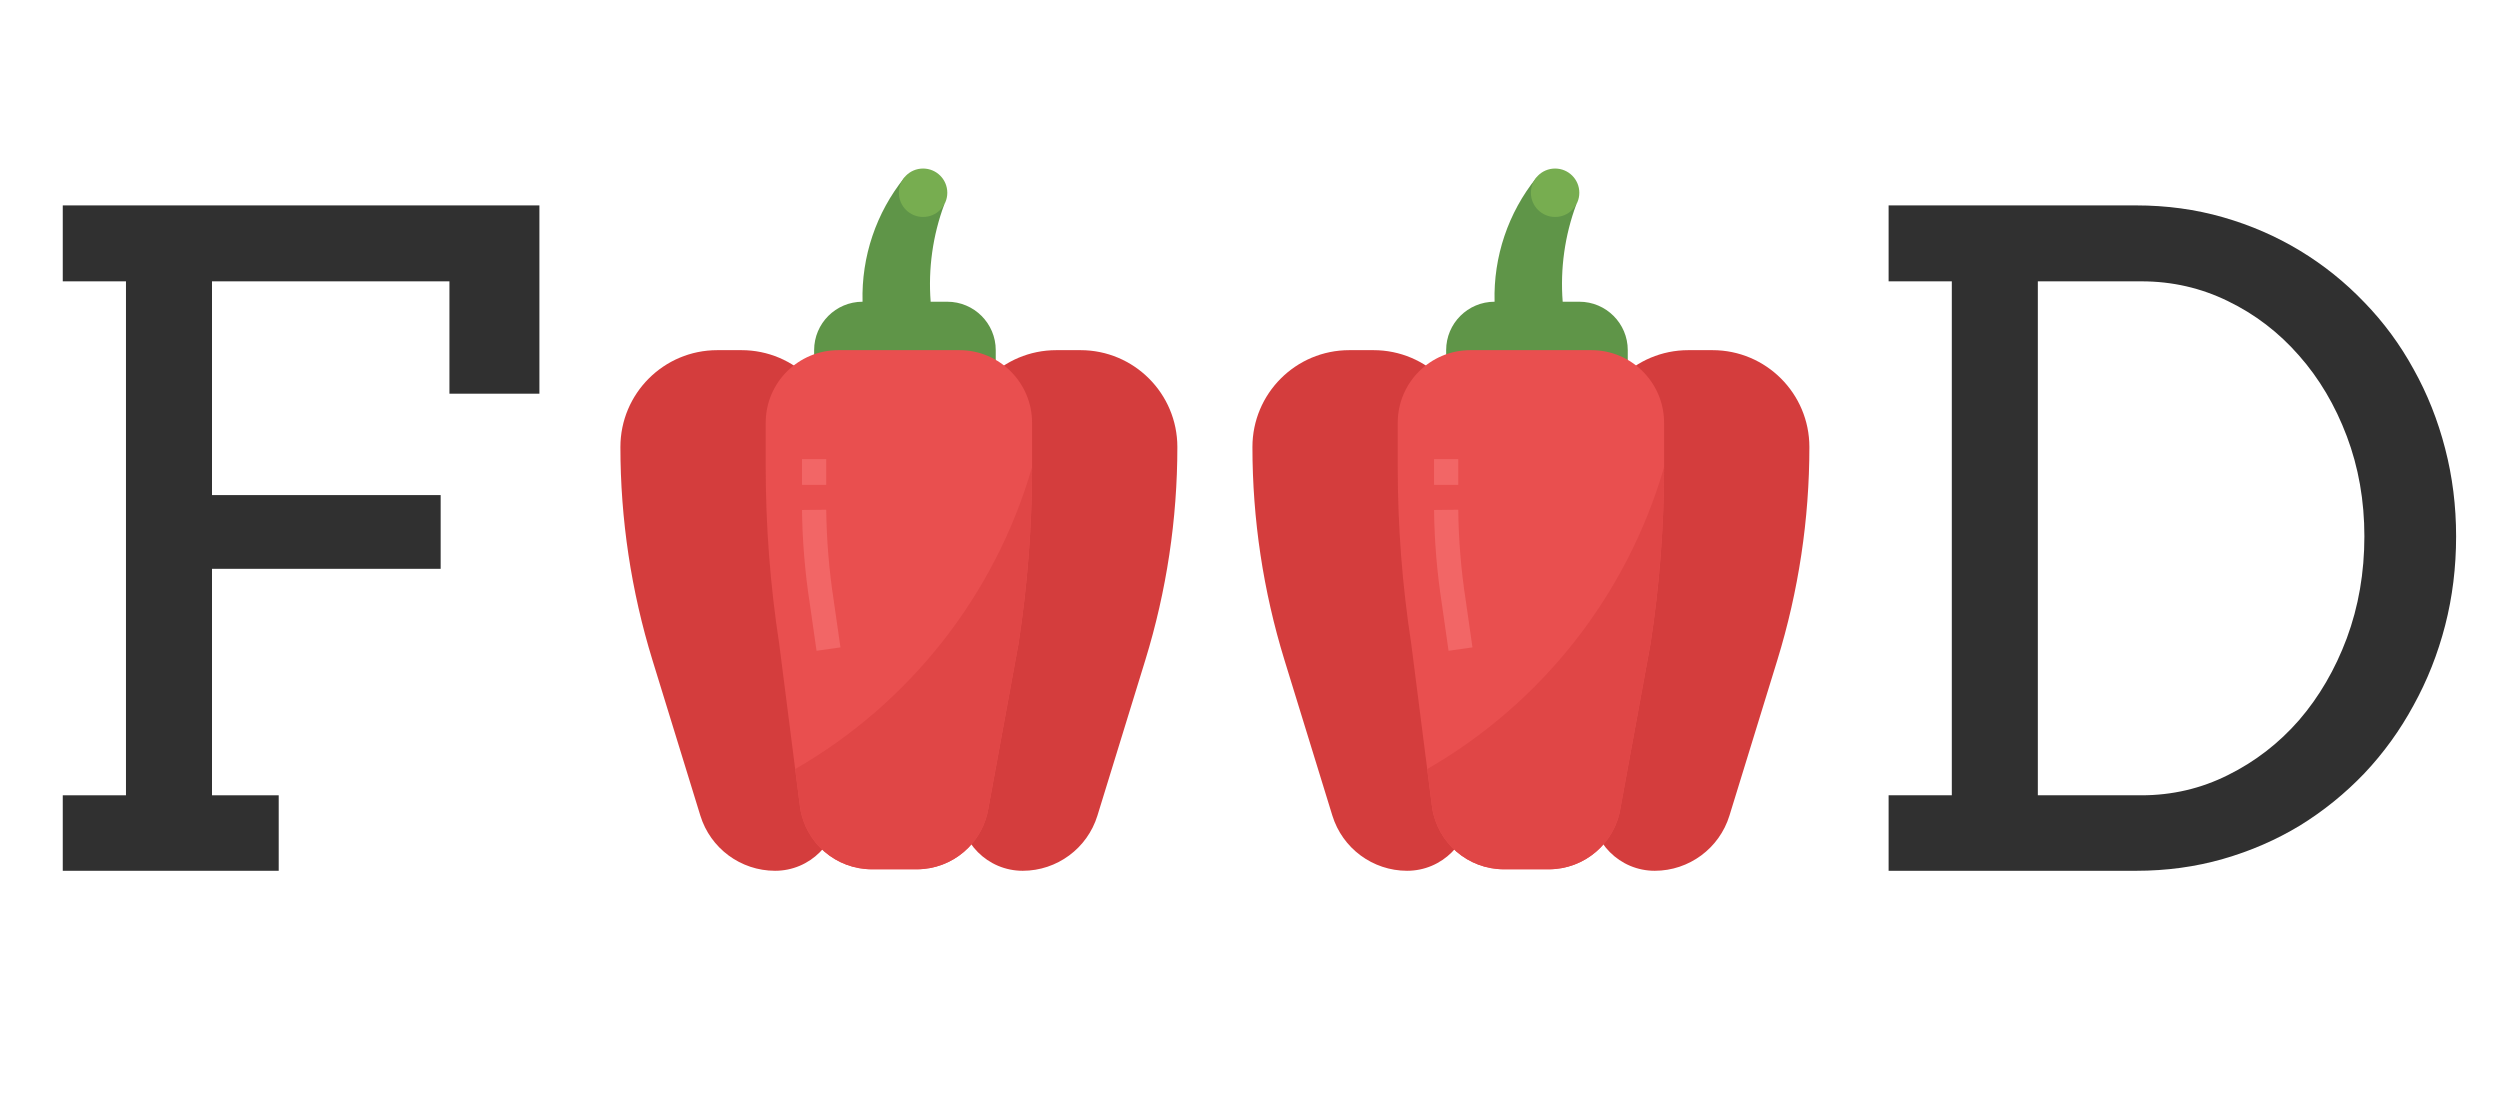 <svg width="178" height="79" viewBox="0 0 178 79" fill="none" xmlns="http://www.w3.org/2000/svg">
<path d="M72.817 62C75.261 61.998 77.419 60.404 78.138 58.067L81.546 47C83.058 42.084 83.828 36.971 83.828 31.828C83.828 28.019 80.74 24.931 76.931 24.931H75.207C71.398 24.931 68.311 28.019 68.311 31.828V57.494C68.311 59.983 70.328 62 72.817 62Z" fill="#D43D3D"/>
<path d="M67.233 14.55C66.412 16.764 66.081 19.129 66.263 21.483H67.449C69.353 21.483 70.897 23.027 70.897 24.931V26.655H57.966V24.931C57.966 23.027 59.51 21.483 61.414 21.483C61.326 18.277 62.383 15.145 64.395 12.647L67.233 14.55Z" fill="#5F9548"/>
<path d="M55.184 62C52.74 61.998 50.581 60.404 49.863 58.067L46.455 47C44.942 42.084 44.173 36.971 44.173 31.828C44.173 28.019 47.26 24.931 51.069 24.931H52.794C56.603 24.931 59.69 28.019 59.69 31.828V57.494C59.69 59.983 57.673 62 55.184 62Z" fill="#D43D3D"/>
<path d="M54.518 30.104V33.248C54.518 37.468 54.84 41.681 55.481 45.851L56.967 57.506C57.355 60.03 59.527 61.893 62.08 61.892H65.27C67.824 61.893 69.995 60.03 70.383 57.506L72.516 45.851C73.159 41.681 73.482 37.468 73.483 33.248V30.104C73.483 27.247 71.167 24.931 68.311 24.931H59.69C56.834 24.931 54.518 27.247 54.518 30.104Z" fill="#E94F4F"/>
<path d="M56.617 54.759L56.967 57.508C57.355 60.031 59.527 61.894 62.08 61.894H65.27C67.823 61.894 69.994 60.031 70.382 57.508L72.515 45.853C73.158 41.684 73.481 37.474 73.483 33.257C70.852 42.335 64.808 50.041 56.617 54.759Z" fill="#E04646"/>
<path d="M57.103 32.69H58.828V34.522H57.103V32.69Z" fill="#F26666"/>
<path d="M58.138 46.336L57.655 42.96C57.315 40.759 57.131 38.537 57.103 36.311L58.828 36.292C58.852 38.441 59.028 40.585 59.354 42.71L59.84 46.094L58.138 46.336Z" fill="#F26666"/>
<path d="M67.448 13.724C67.448 14.676 66.676 15.448 65.724 15.448C64.772 15.448 64 14.676 64 13.724C64 12.772 64.772 12 65.724 12C66.676 12 67.448 12.772 67.448 13.724Z" fill="#77AD50"/>
<path d="M117.817 62C120.261 61.998 122.419 60.404 123.138 58.067L126.546 47C128.058 42.084 128.828 36.971 128.828 31.828C128.828 28.019 125.74 24.931 121.931 24.931H120.207C116.398 24.931 113.311 28.019 113.311 31.828V57.494C113.311 59.983 115.328 62 117.817 62Z" fill="#D43D3D"/>
<path d="M112.233 14.55C111.412 16.764 111.081 19.129 111.263 21.483H112.449C114.353 21.483 115.897 23.027 115.897 24.931V26.655H102.966V24.931C102.966 23.027 104.51 21.483 106.414 21.483C106.326 18.277 107.383 15.145 109.395 12.647L112.233 14.55Z" fill="#5F9548"/>
<path d="M100.184 62C97.74 61.998 95.582 60.404 94.863 58.067L91.455 47C89.942 42.084 89.173 36.971 89.173 31.828C89.173 28.019 92.26 24.931 96.069 24.931H97.793C101.603 24.931 104.69 28.019 104.69 31.828V57.494C104.69 59.983 102.673 62 100.184 62Z" fill="#D43D3D"/>
<path d="M99.518 30.104V33.248C99.518 37.468 99.84 41.681 100.482 45.851L101.967 57.506C102.355 60.03 104.527 61.893 107.08 61.892H110.27C112.824 61.893 114.995 60.03 115.383 57.506L117.516 45.851C118.159 41.681 118.482 37.468 118.483 33.248V30.104C118.483 27.247 116.167 24.931 113.311 24.931H104.69C101.834 24.931 99.518 27.247 99.518 30.104Z" fill="#E94F4F"/>
<path d="M101.617 54.759L101.967 57.508C102.355 60.031 104.527 61.894 107.08 61.894H110.27C112.823 61.894 114.994 60.031 115.383 57.508L117.515 45.853C118.158 41.684 118.481 37.474 118.483 33.257C115.852 42.335 109.808 50.041 101.617 54.759Z" fill="#E04646"/>
<path d="M102.104 32.69H103.828V34.522H102.104V32.69Z" fill="#F26666"/>
<path d="M103.138 46.336L102.655 42.96C102.315 40.759 102.131 38.537 102.104 36.311L103.828 36.292C103.852 38.441 104.028 40.585 104.354 42.71L104.84 46.094L103.138 46.336Z" fill="#F26666"/>
<path d="M112.448 13.724C112.448 14.676 111.676 15.448 110.724 15.448C109.772 15.448 109 14.676 109 13.724C109 12.772 109.772 12 110.724 12C111.676 12 112.448 12.772 112.448 13.724Z" fill="#77AD50"/>
<path d="M4.469 14.625H38.406V28.031H32V20.031H15.094V35.25H31.375V40.5H15.094V56.625H19.844V62H4.469V56.625H8.969V20.031H4.469V14.625Z" fill="#303030"/>
<path d="M134.469 14.625H152.094C154.26 14.625 156.323 14.906 158.281 15.469C160.24 16.031 162.062 16.823 163.75 17.844C165.438 18.865 166.969 20.094 168.344 21.531C169.719 22.948 170.885 24.531 171.844 26.281C172.823 28.031 173.573 29.917 174.094 31.938C174.615 33.938 174.875 36.021 174.875 38.188C174.875 40.396 174.615 42.51 174.094 44.531C173.573 46.552 172.823 48.448 171.844 50.219C170.885 51.99 169.719 53.604 168.344 55.062C166.969 56.5 165.438 57.74 163.75 58.781C162.062 59.802 160.24 60.594 158.281 61.156C156.323 61.719 154.26 62 152.094 62H134.469V56.625H138.969V20.031H134.469V14.625ZM145.094 20.031V56.625H152.469C154.656 56.625 156.708 56.146 158.625 55.188C160.562 54.229 162.25 52.927 163.688 51.281C165.125 49.615 166.26 47.667 167.094 45.438C167.927 43.188 168.344 40.771 168.344 38.188C168.344 35.646 167.927 33.271 167.094 31.062C166.26 28.854 165.125 26.938 163.688 25.312C162.25 23.667 160.562 22.375 158.625 21.438C156.708 20.5 154.656 20.031 152.469 20.031H145.094Z" fill="#303030"/>
</svg>
